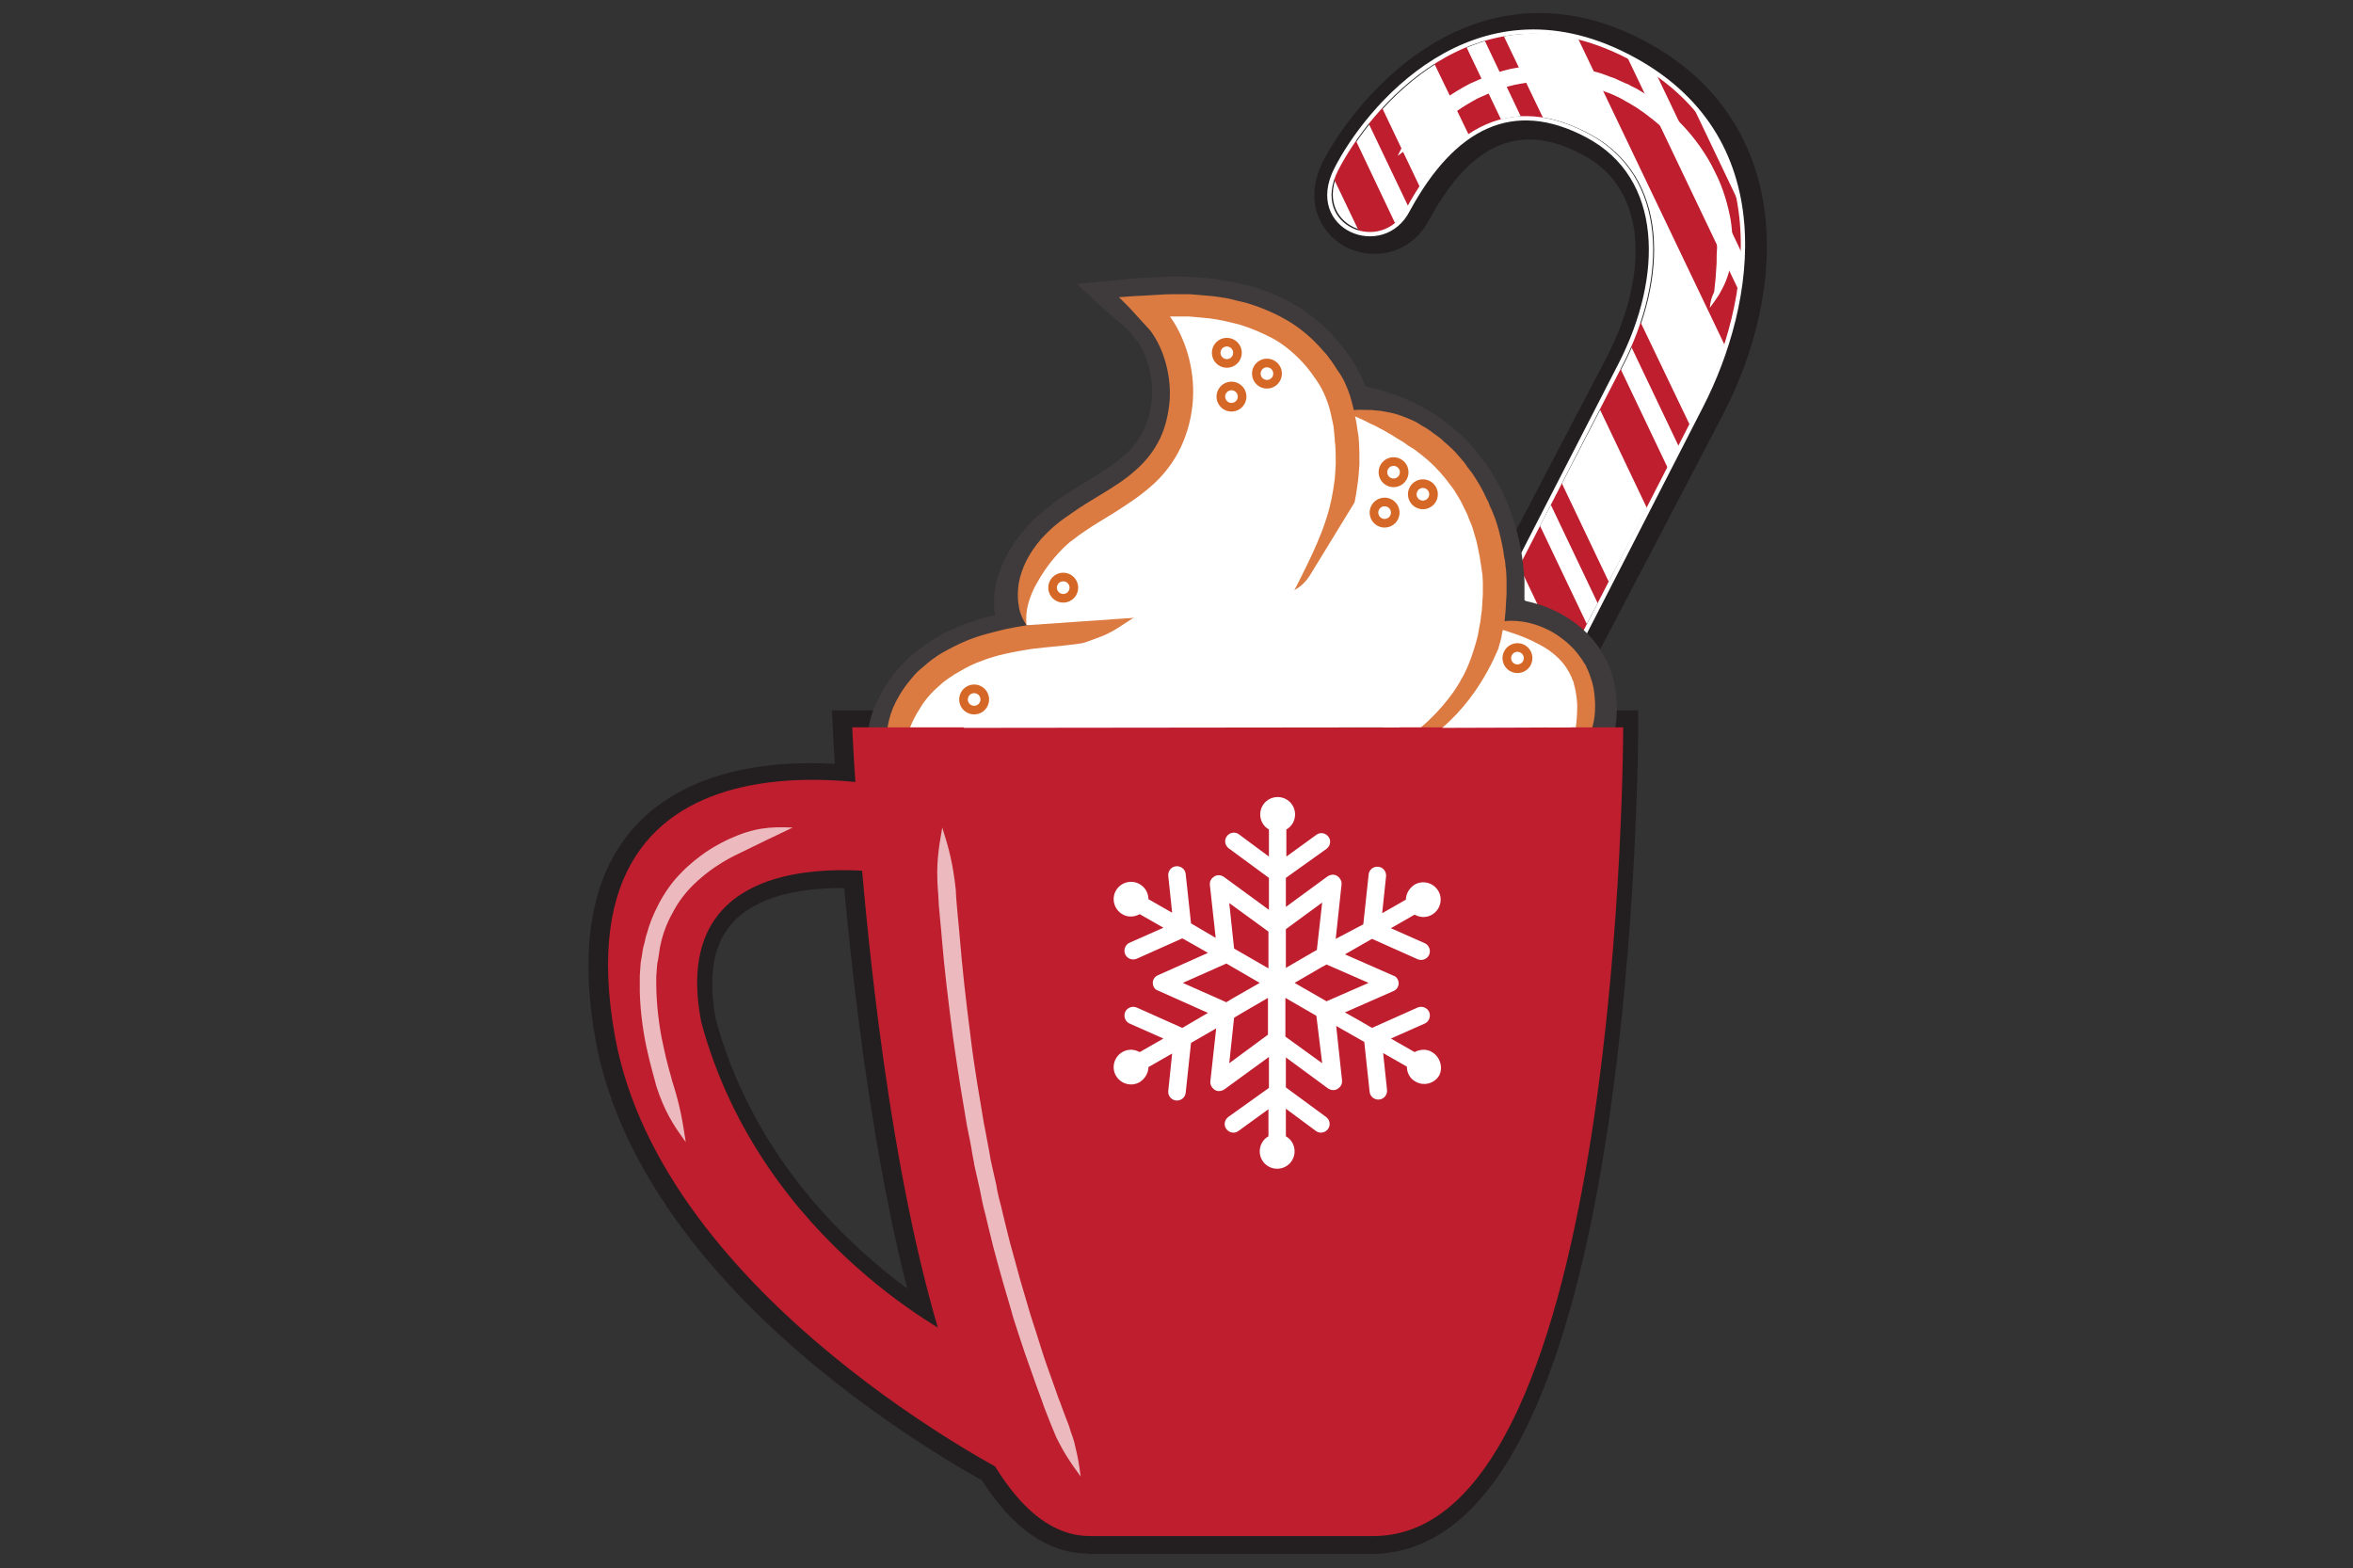 <?xml version="1.0" encoding="utf-8"?>
<!-- Generator: Adobe Illustrator 21.1.0, SVG Export Plug-In . SVG Version: 6.00 Build 0)  -->
<svg version="1.1" id="Layer_1" xmlns="http://www.w3.org/2000/svg" xmlns:xlink="http://www.w3.org/1999/xlink" x="0px" y="0px"
	 viewBox="0 0 486.2 324" style="enable-background:new 0 0 486.2 324;" xml:space="preserve">
<rect x="0" y="0" width="486.2" height="324" fill="#333333" stroke="none"/>
<style type="text/css">
	.st0{display:none;}
	.st1{display:inline;}
	.st2{display:inline;fill:#99999A;}
	.st3{fill:#F15B2D;}
	.st4{fill:#231F20;stroke:#231F20;stroke-width:0.895;stroke-miterlimit:10;}
	.st5{fill:none;stroke:#231F20;stroke-width:0.895;stroke-miterlimit:10;}
	.st6{fill:#FFFFFF;stroke:#231F20;stroke-width:0.895;stroke-miterlimit:10;}
	.st7{fill:none;}
	.st8{fill:#BE1E2D;}
	.st9{fill:none;stroke:#FFFFFF;stroke-width:0.895;stroke-miterlimit:10;}
	.st10{fill:#231F20;}
	.st11{fill:#3F3B3C;}
	.st12{fill:#FFFFFF;}
	.st13{fill:#DB7B42;}
	.st14{opacity:0.69;}
	.st15{fill:#FFFFFF;stroke:#D66827;stroke-width:1.789;stroke-miterlimit:10;}
</style>
<g id="Layer_1_1_" class="st0">
	<path class="st1" d="M440.5,268.9c-0.9,1.5-1.7,2.6-2.5,3.5c-0.8-1.2-1.5-2.3-2.2-3.4c0.3-3.8,0.6-6.9,0.8-9.1
		c1.6,2.4,3.2,4.9,4.5,7.4L440.5,268.9z"/>
	<path class="st2" d="M435.8,269c0.7,1.1,1.5,2.2,2.2,3.4c0.8-0.9,1.6-2,2.5-3.5l0.6-1.6c-1.4-2.5-2.9-4.9-4.5-7.4
		C436.4,262.1,436.1,265.2,435.8,269z"/>
	<path class="st1" d="M425.1,125c-14.4-33.5-48.4-55.9-88.8-68.5c5.9-0.8,10-2.8,10.5-5.8c1.1-5.5-10.1-12.4-24.8-15.2
		c-14.8-2.9-27.7-0.7-28.8,4.9c-0.5,2.3,1.2,4.8,4.3,7.1c-46.7-7.4-96.2-3.8-131.6,9c-62,18.4-103.7,65.5-124,139.9
		c-0.9,3.1-1.6,6.2-2.4,9.4l-0.5,2.1c-0.6,2.6-1.2,5.2-1.5,5.9l-0.2,0.4l-0.2,0.6c-3,15.7,3.5,24.1,6.7,27.2l7.9,1
		c4.1-15.9,9-31.8,13.7-40.5c59.8-46,290-42.5,364.4,48.2c-0.8,6.1-2.3,21.9-2.6,41.1l9.4,1.2c1.4-5.4,3.3-10.2,6-14.1
		c1.5-1.5,3-3.4,4.5-5.9C453.6,262,453.7,187.3,425.1,125z M46.4,232.6c-1.3-2.4-2.3-5.6-2.3-10.3v-1.4l10.5-9.6
		C51.5,217.2,48.8,224.5,46.4,232.6z M441.2,267l-0.8-6.9c0,0,3.4-89.1-39.3-140.9C380.6,89.7,348.2,75,305.5,64s-93.9-11-134.9,9.2
		c-41,20.3-70,77.4-70,77.4l10.2-38.7c0,0,0,0-22.2,25.8c-15.1,17.5-25.8,47.3-31.1,64.7c-1.2,0.5-2.5,1.1-3.6,1.8
		c-2.9,1.7-5.5,3.7-7.5,5.6c18.4-78.3,59.4-127.3,121.9-145.9c76-27.5,217.9-9.5,249.8,64.4C445.9,188.7,444.5,254,441.2,267z"/>
	<path class="st2" d="M40,201.7c-0.3,1.1-0.5,2.5-0.6,4c0.8-3.2,1.5-6.3,2.4-9.4C41,198.7,40.3,200.6,40,201.7z"/>
	<path class="st2" d="M168.3,63.7C105.8,82.3,64.8,131.4,46.4,209.6c2.1-1.9,4.7-3.9,7.5-5.6c1.2-0.7,2.4-1.3,3.6-1.8
		c5.3-17.4,16-47.1,31.1-64.7c22.2-25.8,22.2-25.8,22.2-25.8l-10.2,38.7c0,0,29-57.1,70-77.4c41-20.2,92.2-20.2,134.9-9.2
		c42.7,11.1,75.1,25.8,95.6,55.3c42.7,51.8,39.3,140.9,39.3,140.9l0.8,6.9c3.3-13,4.7-78.3-23.1-138.9
		C386.2,54.2,244.3,36.2,168.3,63.7z"/>
	<path class="st2" d="M44,222.4c0,4.6,1.1,7.9,2.3,10.3c2.4-8.1,5.1-15.4,8.2-21.3L44,221V222.4z"/>
	<path class="st2" d="M433.5,269"/>
	<path class="st2" d="M436.4,259.9c0,0,3.9,5.8,4.6,7.2c0.7,1.4-3.2,5.4-3.2,5.4l-2-3.5L436.4,259.9z"/>
	<g class="st1">
		<path class="st3" d="M234.7,123.8c1-0.5,1.4-0.6,1.6-0.8c0.3-0.2,0.5-0.3,1.6-0.6l2.5-1.1c0.5-0.2,1.6-0.6,1.7-0.6c0,0,0,0,0.2,0
			c0.2,0.2,0.5,0.3,0.8,0.2c0.6-0.3,0.2-1.6,0.2-1.7c-0.2-0.3-0.6-1.4-1.3-1.1c-0.5,0.2-0.5,0.5-0.5,0.6l0,0l0,0
			c-0.2,0.2-1.3,0.6-1.7,0.8l-2.5,1.1c-1,0.5-1.3,0.5-1.6,0.6c-0.3,0.2-0.6,0.2-1.6,0.6c-3.5,1.4-8.4,2.7-9.7,3
			c-5.6,1.4-10.3,3.2-13.2,4.5c-1.6,0.6-2.5,1.1-2.5,1.1c-1,0.5-0.6,2.5-0.3,3.3s1.6,2.5,2.7,2.1l0,0c0,0,1-0.3,2.7-1
			c2.9-1.3,7.5-3.3,12.6-6.2C226.5,128.1,231.1,125.4,234.7,123.8z"/>
		<path class="st3" d="M298,96c0.2-0.6-1.1-2.4-2.1-2.1l0,0c0,0-1,0.3-2.7,1c-2.9,1.3-7.5,3.3-12.6,6.2c-0.8,0.5-5.4,3.2-9.1,4.8
			c-1,0.5-1.3,0.6-1.6,0.8c-0.3,0.2-0.5,0.3-1.6,0.6l-2.5,1.1c-0.5,0.2-1.6,0.6-1.7,0.6c0,0,0,0-0.2,0c-0.2-0.2-0.5-0.3-0.8-0.2
			c-0.6,0.3-0.2,1.6-0.2,1.7c0.2,0.3,0.6,1.4,1.3,1.1c0.5-0.2,0.5-0.5,0.5-0.6c0,0,0-0.2,0,0c0.2-0.2,1.1-0.6,1.7-0.8l2.5-1.1
			c1-0.5,1.3-0.5,1.6-0.6c0.3-0.2,0.6-0.2,1.6-0.6c3.5-1.4,8.4-2.7,9.7-3c5.6-1.4,10.3-3.2,13.2-4.5l0,0c1.6-0.6,2.5-1.1,2.5-1.1"/>
		<path class="st3" d="M234.4,69.6c-0.8,0.3-2.5,1.6-2.1,2.7c0,0,2.5,7,7.3,15.1c0.5,0.8,3.2,5.4,4.8,9.1c0.5,1,0.6,1.3,0.8,1.6
			c0.2,0.3,0.3,0.5,0.6,1.6l0.6,1.6c0.6,1.4,1.1,2.5,1.1,2.7c0,0,0,0,0,0.2c-0.2,0.2-0.3,0.5-0.2,0.8c0.3,0.6,1.6,0.2,1.7,0.2l0,0
			c0.3-0.2,1.4-0.6,1.1-1.3c-0.2-0.5-0.5-0.5-0.6-0.5c0,0-0.2,0,0,0c-0.2-0.2-0.6-1.3-1.3-2.7l-0.6-1.6c-0.5-1-0.5-1.3-0.6-1.6
			c-0.2-0.3-0.2-0.6-0.6-1.6c-1.4-3.7-2.7-8.7-3-9.7c-2.4-9.1-5.6-15.7-5.6-15.9C237.4,69,235.2,69.3,234.4,69.6z"/>
		<path class="st3" d="M262.1,133.5c-0.5-1-0.6-1.3-0.8-1.6s-0.3-0.5-0.6-1.6l-0.6-1.6c-0.6-1.6-1.1-2.5-1.1-2.7c0,0,0,0,0-0.2
			c0.2-0.2,0.3-0.5,0.2-0.8c-0.3-0.6-1.6-0.2-1.7-0.2l0,0c-0.3,0.2-1.4,0.6-1.1,1.3c0.2,0.5,0.5,0.5,0.6,0.5c0,0,0.2,0,0,0
			c0.2,0.2,0.6,1.3,1.3,2.7l0.6,1.6c0.5,1,0.5,1.3,0.6,1.6c0.2,0.3,0.2,0.6,0.6,1.6c1.4,3.5,2.7,8.4,3,9.7
			c2.4,9.1,5.6,15.7,5.6,15.9c0.5,1,2.5,0.6,3.3,0.3l0,0c0.8-0.3,2.5-1.6,2.1-2.7c0,0-2.5-7-7.3-15.1
			C266.4,141.6,263.7,137.2,262.1,133.5z"/>
		<path class="st3" d="M224.1,105.1c1,0.3,6,1.6,9.7,3c1,0.5,1.4,0.5,1.7,0.6c0.3,0.2,0.5,0.2,1.6,0.6l1.6,0.6
			c1.6,0.6,2.5,1.1,2.7,1.3c0,0,0,0,0,0.2s0.2,0.5,0.5,0.6c0.2,0,0.3,0,0.5,0c0.5-0.2,0.8-1,1-1.1l0,0c0.2-0.3,0.3-1,0.2-1.4
			c0-0.2-0.2-0.3-0.3-0.3c-0.2-0.2-0.5-0.2-0.6,0c-0.2,0-0.2,0.2-0.3,0.2l0,0c-0.2,0-1.3-0.5-2.9-1.1l-1.6-0.6
			c-1-0.5-1.3-0.5-1.6-0.6c-0.3-0.2-0.6-0.3-1.6-0.8c-3.5-1.6-7.8-4-9.1-4.8c-8.1-4.8-15.1-7.3-15.1-7.3c-0.2-0.2-0.5-0.2-0.8,0
			c-0.8,0.3-1.6,1.4-1.9,2.1l0,0l0,0l0,0l0,0l0,0c-0.3,0.8-0.6,2.9,0.3,3.3C208.3,99.7,215,102.8,224.1,105.1z"/>
		<path class="st3" d="M298.6,130.2c-0.5,0.2-7.2-3-16.2-5.4c-1-0.3-6-1.6-9.7-3c-1-0.5-1.4-0.5-1.6-0.6c-0.3-0.2-0.5-0.2-1.6-0.6
			l-1.6-0.6c-1.6-0.6-2.5-1.1-2.7-1.3c0,0,0,0,0-0.2s0-0.5-0.5-0.6c-0.2,0-0.3,0-0.5,0c-0.5,0.2-0.8,1-1,1.1
			c-0.2,0.3-0.6,1.4,0.2,1.7c0.2,0.2,0.5,0.2,0.6,0c0.2,0,0.2-0.2,0.3-0.2l0,0c0.2,0,1.3,0.5,2.9,1.1l1.6,0.6c1,0.5,1.3,0.5,1.6,0.6
			c0.3,0.2,0.6,0.3,1.6,0.8c3.5,1.6,7.8,4,9.1,4.8c8.1,4.8,15.1,7.3,15.1,7.3c0.2,0.2,0.5,0.2,0.8,0"/>
		<path class="st3" d="M259.4,97.3c-0.2,0.3-0.2,0.5-0.6,1.6l-0.6,1.6c-0.6,1.4-1.1,2.5-1.1,2.7c0,0,0,0-0.2,0s-0.2,0-0.3,0
			c-0.2,0.2-0.3,0.2-0.5,0.5c-0.3,0.6,0.8,1.1,1.1,1.3l0,0c0.2,0.2,1,0.3,1.4,0.2l0,0c0.2,0,0.3-0.2,0.3-0.3c0.2-0.5,0-0.6-0.2-0.8
			l0,0c0-0.2,0.5-1.3,1.1-2.9l0.6-1.6c0.5-1,0.5-1.3,0.6-1.6c0.2-0.3,0.3-0.6,0.8-1.6c1.6-3.5,4-7.8,4.8-9.1
			c4.8-8.1,7.3-15.1,7.3-15.1c0.5-1-1.3-2.4-2.1-2.7l0,0c-0.6-0.3-2.1-0.5-2.9-0.2c-0.3,0.2-0.5,0.3-0.5,0.5c0,0-3.2,6.8-5.6,15.9
			c-0.3,1-1.6,6-3,9.7C259.7,96.6,259.5,97,259.4,97.3z"/>
		<path class="st3" d="M247,132.7c0.2-0.3,0.2-0.5,0.6-1.6l0.6-1.6c0.6-1.6,1.1-2.7,1.3-2.7c0,0,0,0,0.2,0s0.2,0,0.3,0
			s0.3-0.2,0.5-0.5c0.3-0.6-0.8-1.1-1.1-1.3h-0.2l0,0c-0.3-0.2-1-0.3-1.4-0.2c-0.2,0-0.3,0.2-0.3,0.3c-0.2,0.5,0,0.6,0.2,0.8l0,0
			c0,0.2-0.5,1.3-1.1,2.9l-0.6,1.6c-0.5,1-0.5,1.3-0.6,1.6s-0.3,0.6-0.8,1.6c-1.6,3.7-4.3,8.1-4.8,9.1c-4.8,8.1-7.3,15.1-7.3,15.1
			c-0.5,1,1.3,2.2,2.1,2.7l0,0c0.6,0.2,1.9,0.5,2.9,0.2l0,0c0.3-0.2,0.5-0.3,0.6-0.5c0,0,3.2-6.8,5.6-15.9c0.3-1,1.6-6,3-9.7
			C246.8,133.4,247,133.1,247,132.7z"/>
		<path class="st3" d="M237.8,131.6c0.5-0.5,0.6-0.6,0.8-0.8s0.3-0.3,0.8-0.8l0.8-0.8c0.6-0.6,1.3-1.3,1.4-1.3l0,0
			c0.2,0,0.5,0,0.6-0.2s0.2-0.2,0.2-0.3c0-0.3-0.3-0.8-0.5-1l-0.2-0.2l0,0c-0.2-0.2-0.6-0.5-1-0.3c0,0-0.2,0-0.2,0.2
			c-0.3,0.3-0.2,0.5-0.2,0.6s-0.6,0.6-1.3,1.4l-0.8,0.8c-0.5,0.5-0.6,0.6-0.8,0.8s-0.3,0.3-0.8,0.8c-1.7,1.7-4.3,3.7-5.1,4.1
			c-4.8,3.7-8.1,7.2-8.1,7.2c-0.2,0.2-0.2,0.3-0.2,0.5c0,0.5,0.3,1.1,0.6,1.6l0,0l0.2,0.2c0.3,0.3,1.4,1,2.1,0.8c0,0,0.2,0,0.2-0.2
			c0,0,3.7-3.2,7.2-8.1C234.1,135.9,236,133.4,237.8,131.6z"/>
		<path class="st3" d="M268.8,98.4c-0.5,0.5-0.6,0.6-0.8,0.8c-0.2,0.2-0.3,0.3-0.8,0.8l-0.8,0.8c-0.6,0.6-1.3,1.3-1.4,1.3
			s-0.5,0-0.6,0.2c-0.2,0.2-0.2,0.3,0,0.8c0.2,0.2,0.3,0.5,0.3,0.5c0.2,0.2,0.6,0.6,1.1,0.5l0,0c0,0,0.2,0,0.2-0.2
			c0.3-0.3,0.2-0.5,0.2-0.6s0.6-0.6,1.3-1.4l0.8-0.8c0.5-0.5,0.6-0.6,0.8-0.8s0.3-0.3,0.8-0.8c1.7-1.7,4.3-3.7,5.1-4.1
			c4.8-3.7,8.1-7.2,8.1-7.2c0.5-0.5-0.2-1.9-0.6-2.2l0,0l0,0c-0.3-0.3-1.4-1-1.9-0.6c-0.2,0-0.2,0-0.2,0.2c0,0-3.7,3.2-7.2,8.1
			C272.6,93.8,270.5,96.5,268.8,98.4z"/>
		<path class="st3" d="M253.5,131.3L253.5,131.3h-0.2c-0.2,0-0.5,0-0.8,0.2s-0.3,0.3-0.3,0.5c0,0.3,0.2,0.5,0.3,0.5c0,0.2,0,1,0,1.9
			v1.1c0,0.6,0,0.8,0,1.1c0,0.2,0,0.5,0,1.1c0,2.4-0.5,5.6-0.6,6.5c-0.8,6-0.6,10.8-0.6,10.8c0,0.2,0,0.3,0.2,0.5
			c0.3,0.3,1,0.5,1.4,0.6l0,0h0.3c0.3,0,0.8-0.2,1.1-0.3c0.6-0.3,0.8-0.6,0.8-0.8c0,0,0.3-4.8-0.6-10.8c-0.2-1-0.6-4.1-0.6-6.5
			c0-0.6,0-1,0-1.1c0-0.2,0-0.3,0-1.1v-1.1c0-1,0-1.7,0-1.9c0.2,0,0.3-0.2,0.3-0.5c0-0.2,0-0.2-0.2-0.3
			C254,131.3,253.7,131.3,253.5,131.3z"/>
		<path class="st3" d="M253.2,98.7c0.2,0,0.5,0,0.8-0.2l0,0c0.3-0.2,0.3-0.3,0.3-0.5c0-0.3-0.2-0.5-0.3-0.5c0-0.2,0-1,0-1.9v-1.1
			c0-0.6,0-0.8,0-1.1c0-0.2,0-0.5,0-1.1c0-2.4,0.5-5.6,0.6-6.5c0.8-6,0.6-10.8,0.6-10.8c0-0.3-0.2-0.6-0.8-1
			c-0.3-0.2-0.8-0.3-1.1-0.3h-0.2l0,0c-0.3,0-0.8,0.2-1.1,0.3c-0.6,0.3-0.8,0.6-0.8,0.8c0,0-0.3,4.8,0.6,10.8c0.2,0.6,0.6,4,0.6,6.5
			c0,0.6,0,1,0,1.1c0,0.2,0,0.3,0,1.1v1.1c0,1,0,1.7,0,1.9c-0.2,0-0.3,0.2-0.3,0.5c0,0.2,0,0.2,0.2,0.3
			C252.5,98.6,253,98.7,253.2,98.7z"/>
		<path class="st3" d="M275,134.6c-0.8-0.6-3.3-2.5-5.1-4.1c-0.5-0.5-0.6-0.6-0.8-0.8s-0.3-0.3-0.8-0.8l-0.8-0.8
			c-0.8-0.8-1.3-1.3-1.3-1.4s0.2-0.3-0.2-0.6c-0.2-0.2-0.3-0.2-0.6,0s-0.5,0.3-0.6,0.5l-0.2,0.2l0,0c-0.2,0.2-0.3,0.5-0.3,0.8
			c0,0.2,0,0.2,0.2,0.3c0.3,0.3,0.5,0.2,0.6,0.2s0.6,0.6,1.4,1.3l0.8,0.8c0.5,0.5,0.6,0.6,0.8,0.8s0.3,0.3,0.8,0.8
			c1.7,1.7,3.8,4.6,4.1,5.1c3.7,4.8,7.2,8.1,7.2,8.1c0.2,0.2,0.5,0.3,1.3,0c0.3-0.2,0.6-0.3,0.8-0.5l0,0l0.2-0.2
			c0.3-0.3,1.1-1.7,0.6-2.2C282.9,141.8,279.7,138.3,275,134.6z"/>
		<path class="st3" d="M241.4,102c-0.2,0-0.6-0.6-1.4-1.3l-0.8-0.8c-0.5-0.5-0.6-0.6-0.8-0.8c-0.2-0.2-0.3-0.3-0.8-0.8
			c-1.7-1.7-3.7-4.3-4.1-5.1c-3.7-4.8-7.2-8.1-7.2-8.1c-0.2-0.2-0.5-0.3-1.3,0c-0.3,0.2-0.8,0.5-1,0.6c-0.3,0.3-0.8,1.1-0.8,1.7
			c0,0.2,0,0.3,0.2,0.5c0,0,3.2,3.7,8.1,7.3c0.5,0.3,3.2,2.4,5.1,4.1c0.5,0.5,0.6,0.6,0.8,0.8c0.2,0.2,0.3,0.3,0.8,0.8l0.8,0.8
			c0.6,0.6,1.3,1.3,1.3,1.3c0,0.2-0.2,0.3,0.2,0.6c0.2,0.2,0.3,0.2,0.6,0s0.5-0.3,0.6-0.5l0,0l0,0c0.2-0.2,0.5-0.5,0.5-0.8
			c0-0.2,0-0.3-0.2-0.3C241.9,101.9,241.6,102,241.4,102z"/>
		<path class="st3" d="M293.2,112.9c0,0-4.8-0.3-10.8,0.6c-1,0.2-4.1,0.6-6.5,0.6c-0.6,0-1,0-1.1,0s-0.3,0-1.1,0h-1.1
			c-1,0-1.7,0-1.9,0c0-0.2-0.2-0.3-0.5-0.3H270c-0.3,0.2-0.5,0.6-0.5,1v0.2c0,0,0,0.3,0,0.6c0.2,0.5,0.3,0.5,0.5,0.5
			c0.3,0,0.5-0.2,0.5-0.3c0.2,0,1,0,1.9,0h1.1c0.6,0,0.8,0,1.1,0c0.2,0,0.5,0,1.1,0c2.4,0,5.6,0.5,6.5,0.6c6,0.8,10.8,0.6,10.8,0.6
			c0.2,0,0.2,0,0.3,0c0.5-0.2,0.8-1.1,0.8-1.7l0,0V115c0-0.3-0.2-0.8-0.3-1.1C293.9,113,293.6,112.9,293.2,112.9z"/>
		<path class="st3" d="M212.6,116.7c0.2,0.2,0.3,0.2,0.5,0.2c0,0,4.8,0.3,10.8-0.6c0.6-0.2,4-0.6,6.5-0.6c0.6,0,1,0,1.1,0
			c0.2,0,0.3,0,1.1,0h1.1c1,0,1.7,0,1.9,0c0,0.2,0.2,0.3,0.5,0.3h0.2c0.3-0.2,0.5-1,0.5-1.1c0-0.2,0-0.8-0.3-1
			c-0.2-0.2-0.2-0.2-0.3-0.2c-0.3,0-0.5,0.2-0.5,0.3c-0.2,0-1,0-1.9,0h-1.1c-0.6,0-0.8,0-1.1,0c-0.2,0-0.5,0-1.1,0
			c-2.5,0-5.9-0.5-6.5-0.6c-6-0.8-10.8-0.6-10.8-0.6c-0.2,0-0.2,0-0.3,0c-0.6,0.3-1,1.4-1,1.9v0.3l0,0
			C212.2,115.7,212.3,116.4,212.6,116.7z"/>
	</g>
</g>
<g>
	<g>
		<path class="st4" d="M257.3,245.4c6.7,3.5,13.7,1.9,16.6-3.7l81.5-155.8c14.1-26.9,14.5-61.2-16.1-77.2
			c-14.7-7.7-29.7-7.4-43.3,0.9c-10.5,6.4-18.2,16.4-22.1,23.7c-4.2,8.1-0.7,14.6,4.3,17.3c2.7,1.4,6,1.8,9,1
			c3.3-0.9,6.1-3.2,7.7-6.4c5.6-10.1,15.1-22.7,32-13.8l0.4,0.2c14.7,7.9,13.1,27,5.1,42.4l-81.5,155.8
			C247.9,235.3,250.6,241.9,257.3,245.4z"/>
		<path class="st5" d="M270.7,240c4.6-8.8,70.4-134.7,81.5-155.8c11-21.1,17.1-55.8-14.6-72.4s-54.1,10.9-60.5,23s9.5,18.5,14.7,8.5
			c9.5-17.2,21.8-23.4,37.2-15.1c16.1,8.7,15.9,29.3,6.5,47.2c-9.4,18-76.9,147-81.5,155.8C249.5,240.1,266.1,248.7,270.7,240z"/>
		<path class="st6" d="M270.7,240.1c4.6-8.8,70-134.9,81-156.1s16.9-55.9-14.9-72.4s-54.1,11-60.4,23.2s9.6,18.4,14.7,8.5
			c9.5-17.3,21.8-23.5,37.2-15.2c16.1,8.6,16,29.2,6.7,47.2s-76.4,147.3-81,156.1C249.4,240.3,266.1,248.9,270.7,240.1z"/>
		<g>
			<path class="st7" d="M332.6,120.6l-10.1-21.2c3.1-5.9,5.7-11.1,7.9-15.2l10.1,21.2C338.1,110.1,335.4,115.2,332.6,120.6z"/>
			<path class="st7" d="M277.9,226.2L267.7,205c0.7-1.4,1.5-2.9,2.3-4.4l10.1,21.2C279.3,223.4,278.6,224.8,277.9,226.2z"/>
			<path class="st7" d="M315.9,152.9l-10.1-21.2c2.7-5.2,5.4-10.3,7.9-15.2l10.1,21.2C321.2,142.7,318.5,147.8,315.9,152.9z"/>
			<path class="st7" d="M294.6,193.9l-10.1-21.2c0.8-1.4,1.5-2.9,2.3-4.4l10.1,21.2C296.1,191.1,295.3,192.5,294.6,193.9z"/>
			<path class="st7" d="M344.8,97.1l-10.1-21.2c0.1-0.2,0.2-0.3,0.3-0.5c0.7-1.3,1.3-2.7,1.9-4.1l10.2,21.4
				C346.4,94.1,345.6,95.6,344.8,97.1z"/>
			<path class="st7" d="M299.1,185.2L289,164c2.6-5,5.3-10.1,7.9-15.2L307,170C304.3,175.2,301.7,180.2,299.1,185.2z"/>
			<path class="st7" d="M282.4,217.5l-10.1-21.2c2.5-4.8,5.1-9.9,7.9-15.2l10.1,21.2C287.4,207.8,284.8,212.9,282.4,217.5z"/>
			<path class="st7" d="M351.6,84c-0.6,1.1-1.4,2.6-2.3,4.4l-10.6-22.1c5.1-15.4,2.9-30.9-10.5-38.1c-3.2-1.7-6.3-2.8-9.2-3.3
				l-8.5-17.7c4.7-0.9,9.9-0.9,15.3,0.4L356.7,72C355.2,76.3,353.5,80.4,351.6,84z"/>
			<path class="st7" d="M270.7,240.1c-1.6,3.1-4.7,4-7.9,3.5l-7.2-15.1c1.7-3.2,4.4-8.5,7.9-15.2l10.1,21.2
				C272.1,237.4,271.1,239.3,270.7,240.1z"/>
			<path class="st7" d="M293.7,39.1l-8.1-17c3-3.3,6.7-6.5,10.8-9.1l7.3,15.4C300.1,30.8,296.7,34.4,293.7,39.1z"/>
			<path class="st7" d="M291.1,43.4c-0.7,1.3-1.6,2.3-2.6,3.1l-8.4-17.7c0.8-1.1,1.7-2.3,2.7-3.5l8.5,17.8
				C291.2,43.2,291.1,43.3,291.1,43.4z"/>
			<path class="st7" d="M349.3,21c6.1,6.5,9.3,14.1,10.5,22L349.3,21z"/>
			<path class="st7" d="M275.5,36.7l5.4,11.3C276.7,46.9,273.4,42.6,275.5,36.7z"/>
			<path class="st7" d="M328.1,129.4l-10.1-21.2c0.8-1.5,1.5-2.9,2.3-4.4l10.1,21.2C329.6,126.5,328.8,127.9,328.1,129.4z"/>
			<path class="st7" d="M311.3,161.7l-10.1-21.2c0.8-1.5,1.5-2.9,2.3-4.4l10.1,21.2C312.9,158.8,312.1,160.2,311.3,161.7z"/>
			<path class="st7" d="M359.5,60.5L336,11.3c0.2,0.1,0.5,0.2,0.7,0.4c1.9,1,3.7,2,5.3,3.1l18.3,38.3
				C360.2,55.6,359.9,58.1,359.5,60.5z"/>
			<path class="st7" d="M310.5,25.2L303,9.5c1.2-0.5,2.4-0.9,3.7-1.3l7.8,16.4C313.1,24.6,311.8,24.8,310.5,25.2z"/>
			<path class="st7" d="M253.4,233.1l4,8.3C254.5,239.4,252.6,236.4,253.4,233.1z"/>
			<path class="st8" d="M257.3,241.4l-4-8.3c0.1-0.6,0.3-1.1,0.6-1.7c0.3-0.5,0.8-1.5,1.5-2.9l7.2,15.1
				C260.8,243.4,258.9,242.6,257.3,241.4z"/>
			<path class="st8" d="M273.5,234.6l-10.1-21.2c1.3-2.6,2.8-5.4,4.3-8.3l10.1,21.2C276.2,229.5,274.7,232.3,273.5,234.6z"/>
			<path class="st8" d="M280.1,221.9L270,200.6c0.7-1.4,1.5-2.9,2.3-4.4l10.1,21.2C281.6,219,280.9,220.5,280.1,221.9z"/>
			<path class="st8" d="M290.3,202.3L280.1,181c1.4-2.7,2.9-5.5,4.3-8.3l10.1,21.2C293.1,196.8,291.7,199.6,290.3,202.3z"/>
			<path class="st8" d="M296.9,189.6l-10.1-21.2c0.8-1.5,1.5-2.9,2.3-4.4l10.1,21.2C298.4,186.7,297.6,188.1,296.9,189.6z"/>
			<path class="st8" d="M307,170l-10.1-21.2c1.4-2.8,2.9-5.6,4.3-8.3l10.1,21.2C309.9,164.5,308.5,167.2,307,170z"/>
			<path class="st8" d="M313.6,157.3l-10.1-21.2c0.8-1.5,1.5-2.9,2.3-4.4l10.1,21.2C315.1,154.4,314.4,155.8,313.6,157.3z"/>
			<path class="st8" d="M280.9,48l-5.4-11.3c0.2-0.6,0.4-1.2,0.8-1.9c0.9-1.8,2.2-3.9,3.7-6.1l8.4,17.7
				C286.2,48.3,283.4,48.7,280.9,48z"/>
			<path class="st8" d="M323.8,137.7l-10.1-21.2c1.5-2.9,2.9-5.7,4.3-8.3l10.1,21.2C326.7,132.1,325.2,134.9,323.8,137.7z"/>
			<path class="st8" d="M291.2,43.1l-8.5-17.8c0.9-1.1,1.8-2.2,2.8-3.2l8.1,17C292.8,40.3,292,41.7,291.2,43.1z"/>
			<path class="st8" d="M330.3,125l-10.1-21.2c0.8-1.5,1.5-3,2.3-4.4l10.1,21.2C331.9,122.1,331.1,123.5,330.3,125z"/>
			<path class="st8" d="M303.7,28.3L296.3,13c2.1-1.3,4.3-2.5,6.6-3.5l7.5,15.7C308.1,25.8,305.8,26.8,303.7,28.3z"/>
			<path class="st8" d="M340.5,105.4l-10.1-21.2c1.9-3.6,3.4-6.5,4.3-8.3l10.1,21.2C343.5,99.7,342.1,102.4,340.5,105.4z"/>
			<path class="st8" d="M314.5,24.6l-7.8-16.4c1.3-0.4,2.6-0.7,3.9-1l8.5,17.7C317.5,24.6,316,24.5,314.5,24.6z"/>
			<path class="st8" d="M347.1,92.7l-10.2-21.4c0.7-1.7,1.4-3.4,1.9-5.1l10.6,22.1C348.7,89.7,347.9,91.1,347.1,92.7z"/>
			<path class="st8" d="M356.7,72L325.9,7.6c3.2,0.8,6.6,2,10.1,3.7l23.5,49.2C358.9,64.5,357.9,68.3,356.7,72z"/>
			<path class="st8" d="M360.3,53.1L342,14.8c2.8,1.9,5.2,4,7.3,6.1l10.5,22C360.3,46.3,360.5,49.7,360.3,53.1z"/>
		</g>
		<path class="st9" d="M271.2,240.3c4.5-8.8,69.5-135.2,80.3-156.4c10.9-21.2,16.7-55.9-15.2-72.3S282.3,22.8,276.1,35
			s9.7,18.4,14.8,8.4c9.4-17.3,21.7-23.6,37.1-15.4c16.2,8.6,16.1,29.2,6.9,47.2S259,222.9,254.5,231.7
			C250,240.5,266.7,249.1,271.2,240.3z"/>
	</g>
	<g>
		<path class="st10" d="M207.1,308.2c-0.7-0.4-18.6-9.5-38-25.4c-25.9-21.3-41.8-44.7-46-67.7c-3.4-18.9-1-33.5,7.2-43.3
			c7.7-9.2,20.5-14.1,37.2-14.1c11.7,0,21.1,2.4,21.5,2.5l2.6,0.7l0.9,25l-4.5-1c-0.1,0-6.5-1.4-14.2-1.4c-7.5,0-17.6,1.3-22.9,7.7
			c-3.6,4.4-4.6,10.9-3,19.4c12,44.1,52.1,63.6,52.5,63.8l1.3,0.6l13.3,37.4L207.1,308.2z"/>
		<path class="st10" d="M198.9,277.4c0,0-41.9-19.9-54.4-66.2c-8.1-41.5,44.3-29.9,44.3-29.9l-0.7-17.8c0,0-74.1-19-61.4,50.8
			c9.9,54.2,82,90.6,82,90.6L198.9,277.4z"/>
		<path class="st10" d="M224.8,321c-19.5,0-34.3-29.1-43.9-86.5c-7-41.5-8.8-83.6-8.8-84l-0.2-3.7h166.6v3.6
			c0,0.4-0.1,42.5-6.5,84.1c-8.9,57.5-25.3,86.6-48.7,86.6H224.8z"/>
		<path class="st10" d="M175.6,150.3c0,0,6.9,167.1,49.1,167.1c20.2,0,35.8,0,58.6,0c51.6,0,51.6-167.1,51.6-167.1H175.6z"/>
	</g>
	<g>
		<g>
			<path class="st10" d="M309.2,139.8c-4.3,10.1-12.2,17.2-21.8,19l-1,0.2l-76.9-27.4l-0.6-1.6c-3.4-9.3,3.1-18.4,9.7-23.3
				c2.3-1.7,4.7-3.2,7-4.6c4-2.5,7.8-4.8,10.6-8c6.7-7.7,5.8-21-1.8-27.8l-6.1-5.5l8.2-0.7c2.4-0.2,4.7-0.3,6.9-0.3
				c22.4,0,30.4,11.2,33.4,15.4l0.4,0.5c1.3,1.8,2.3,3.8,3.1,6.4c10,1.8,18.3,6.7,24.1,14.4c6,8,8.9,18.9,8,29.8
				c7.3,1,13.3,4.6,16.6,10c2.8,4.6,4.8,12.5-1.2,24.1l-2.9,5.7L309.2,139.8z"/>
			<g>
				<g>
					<path class="st11" d="M309.2,139.8c-2,2.6-3.8,4.5-5.6,6.4c-1.9,1.9-3.9,3.8-6.6,5.8c-0.9,0.6-2.3,1.6-4.1,2.5
						c-0.5,0.2-0.9,0.5-1.4,0.6l-0.4,0.1l-0.3,0.1c-0.3,0.1-0.6,0.2-0.9,0.3c-0.6,0.2-1.2,0.4-1.8,0.5l-0.9,0.2l-0.5,0.1l0,0
						c-5.1-1.8-10.4-3.7-15.9-5.7c-11.4-4.1-23.2-8.3-34.3-12.2c-5.5-2-10.9-3.9-15.9-5.7c-2.5-0.9-4.9-1.8-7.2-2.6
						c-0.6-0.2-1.1-0.4-1.7-0.6l-0.2-0.1l0,0l0,0l0,0l0,0l0,0l-0.1-0.2c-0.1-0.3-0.2-0.5-0.2-0.7c-0.1-0.5-0.3-0.9-0.4-1.4
						c-0.4-1.5-0.3-3.1-0.1-4.6c0.2-1.5,0.7-3,1.4-4.4c1.3-2.8,3.3-5.4,5.5-7.5c2.2-2.1,4.7-3.8,7.3-5.4c2.6-1.6,5.2-3.1,7.6-4.9
						c2.5-1.7,4.8-3.7,6.6-6.1c1.8-2.4,3-5.1,3.6-7.7c1.2-5.3,0.7-10.3-0.9-14.3c-0.4-1-0.9-2-1.3-2.9c-0.3-0.5-0.5-0.9-0.8-1.3
						c-0.3-0.4-0.5-0.8-0.9-1.2c-0.3-0.4-0.6-0.8-0.9-1.1c-0.3-0.3-0.7-0.7-1-1c-0.7-0.7-1.2-1.1-1.8-1.6c-0.2-0.2-0.5-0.4-0.7-0.7
						l0,0l0,0l0,0l0,0c0.9-0.1,1.3-0.1,1.3-0.1s1-0.1,3.2-0.2c1.1-0.1,2.5-0.1,4.2-0.2c0.9-0.1,1.8,0,2.9,0.1c0.5,0,1.1,0,1.6,0.1
						c0.6,0.1,1.1,0.1,1.7,0.2c0.6,0.1,1.2,0.1,1.9,0.2c0.6,0.1,1.3,0.2,2,0.3c0.3,0.1,0.7,0.1,1,0.2c0.3,0.1,0.7,0.2,1.1,0.3
						c0.7,0.2,1.5,0.3,2.2,0.6c3,0.9,6.3,2.2,9.5,4.4c3.3,2.1,6.2,5.2,8.9,9.3c0.6,0.9,1.1,1.9,1.6,3.1l0.2,0.4l0.2,0.6
						c0.2,0.5,0.4,1.2,0.6,1.9l0.2,0.5c0.1,0.1,0.3,0.1,0.5,0.1l1,0.2c0.5,0.1,1.1,0.2,1.6,0.3c2.6,0.6,5.2,1.4,7.8,2.6
						c3.2,1.5,7.1,3.9,10.7,7.7c3.6,3.8,6.7,9.1,8.4,15.3c0.9,3.1,1.4,6.5,1.6,9.9c0,0.9,0.1,1.7,0,2.6l0,0.7l0,0.3l0,0.3l0,0.3
						c-0.1,0.9-0.1,1.9-0.2,2.8l0,0.7c0,0,0,0.1,0,0.1l0.2,0l0.3,0.1l1.4,0.2l1.4,0.2l1.1,0.2c0.8,0.2,1.7,0.4,2.5,0.7
						c3.3,1.1,6.3,2.9,8.5,5.5c2.2,2.5,3.6,5.8,3.9,9.2c0.3,3.4-0.3,7-1.5,10.3c-0.3,0.8-0.7,1.7-1,2.5c-0.4,0.8-0.8,1.6-1.2,2.4
						l-0.6,1.3l-0.1,0.2c0,0,0,0,0,0l0,0l0,0l0,0c0,0,0,0,0,0l0,0l0,0l-0.1-0.2c-0.2-0.3-0.4-0.6-0.6-1c-1.5-2.5-2.8-4.6-3.5-5.8
						C316.7,147.5,313.7,144.3,309.2,139.8c1.9,6.2,3.4,10.3,7.2,16.7c0.7,1.2,2,3.3,3.5,5.8c0.5,0.9,1.1,1.8,1.7,2.8
						c0.4,0.7,0.8,1.4,1.3,2.1c0.2,0.4,0.4,0.7,0.6,1.1l0.6,1l0.7,1.2l0.2,0.3l0.1,0.1l0,0.1c0,0,0,0,0,0l0.3-0.6
						c1.5-2.8,2.9-5.7,4.4-8.6c0.4-0.8,0.9-1.8,1.3-2.7c0.4-0.9,0.8-1.9,1.1-2.8c1.4-3.8,2.2-8.1,1.8-12.5
						c-0.4-4.3-2.2-8.6-5.1-11.9c-2.9-3.3-6.7-5.6-10.6-6.9c-1-0.3-2-0.6-3-0.8L315,124l0,0l0,0l0,0l0,0l0-1.1c0-1,0-1.9,0-2.9
						c-0.2-3.8-0.8-7.6-1.8-11c-1.9-7-5.5-13-9.6-17.4c-4.1-4.4-8.6-7.1-12.3-8.8c-3-1.3-5.9-2.3-8.8-2.9l-0.4-0.1l0,0
						c0,0,0,0,0-0.1c-0.1-0.3-0.2-0.6-0.4-0.9c-0.6-1.4-1.2-2.7-2-3.9c-0.2-0.3-0.4-0.6-0.6-0.9l-0.5-0.8c-0.4-0.5-0.8-1-1.2-1.5
						c-0.8-1-1.6-2-2.5-2.9c-1.7-1.8-3.6-3.3-5.4-4.6c-3.7-2.5-7.5-4.1-10.9-5c-0.8-0.3-1.7-0.4-2.5-0.6c-0.4-0.1-0.8-0.2-1.2-0.3
						c-0.4-0.1-0.8-0.1-1.2-0.2c-0.8-0.1-1.5-0.2-2.2-0.4c-0.7-0.1-1.4-0.1-2-0.2c-0.7-0.1-1.3-0.1-1.9-0.2c-0.6,0-1.2,0-1.8-0.1
						c-1.1,0-2.2-0.1-3.1-0.1c-1.9,0.1-3.4,0.2-4.5,0.2c-2.4,0.1-3.3,0.2-3.3,0.2s-3.6,0.3-10.7,1c-0.5,0-1,0.1-1.5,0.1l-0.2,0
						l0.1,0.1l0.3,0.3c0.2,0.2,0.4,0.4,0.6,0.6c0.8,0.7,1.7,1.5,2.6,2.4c1.6,1.5,3.4,3.1,5.4,4.8c0.5,0.5,1.2,1,1.6,1.5
						c0.2,0.2,0.5,0.5,0.7,0.7c0.2,0.3,0.4,0.6,0.7,0.9c0.2,0.3,0.5,0.6,0.7,0.9c0.2,0.3,0.4,0.6,0.6,1c0.4,0.7,0.8,1.4,1,2.3
						c1.3,3.2,1.7,7.3,0.7,11.4c-0.5,2.1-1.4,4.1-2.7,5.9c-1.3,1.8-3.3,3.5-5.5,5c-2.2,1.6-4.8,3-7.4,4.7c-1.3,0.8-2.7,1.7-4,2.7
						c-1.4,1-2.7,2.1-4,3.3c-2.6,2.5-4.9,5.4-6.5,8.9c-0.8,1.8-1.5,3.7-1.8,5.8c-0.3,2-0.3,4.2,0.2,6.3c0.1,0.6,0.3,1.2,0.5,1.9
						c0.1,0.3,0.2,0.6,0.3,0.9c0.2,0.5,0.4,1,0.5,1.5l0.3,0.8c0.2,0.1,0.5,0.2,0.8,0.3c0.5,0.2,1,0.4,1.5,0.5
						c0.6,0.2,1.1,0.4,1.7,0.6c2.3,0.8,4.7,1.7,7.2,2.6c5,1.8,10.3,3.7,15.9,5.7c11.1,3.9,22.9,8.2,34.3,12.2c2.9,1,5.7,2,8.5,3
						c1.4,0.5,2.8,1,4.1,1.5c0.7,0.2,1.4,0.5,2,0.7l1,0.4l0.7,0.3l0.5,0.2l0.3,0.1c0.1,0,0.2,0,0.3,0l1-0.2l0.6-0.1l1.1-0.3
						c0.8-0.2,1.5-0.4,2.2-0.6c0.4-0.1,0.7-0.2,1.1-0.4l0.3-0.1l0.5-0.2c0.6-0.2,1.2-0.5,1.7-0.8c2.2-1.1,3.9-2.2,4.9-3
						c3.3-2.4,5.2-5.1,6.6-7.6C307.8,145.6,308.6,142.9,309.2,139.8z"/>
				</g>
			</g>
		</g>
		<g>
			<path class="st10" d="M308.5,129.3c3.1-18.8-6-41.1-30.9-44.2c-0.6-2.6-1.6-5.3-3.2-7.5c-2.8-3.8-10.6-16.6-37.5-14.1
				c9,8.1,10,23.6,2.1,32.8c-4.9,5.7-12.2,8.7-18.2,13.2c-6,4.5-11.1,12.2-8.5,19.2l74.4,26.5c11.5-2.2,18.9-12.3,21.4-24.2
				l16.6,27.5C334.4,139.6,322.1,129.5,308.5,129.3z"/>
			<g>
				<g>
					<path class="st11" d="M308.5,129.3c1.2-3,2-5.7,2.3-8.6c0.1-0.7,0.1-1.5,0.2-2.2c0-0.8,0-1.5-0.1-2.4c0-1.6-0.4-3.4-0.8-5.3
						c-0.4-1.4-1-3.8-2.3-6.6c-0.1-0.2-0.1-0.4-0.2-0.5c0-0.1-0.1-0.2-0.1-0.3l-0.2-0.4c-0.8-1.5-1.5-3-2.5-4.4
						c-1.8-2.9-4.4-5.6-7.2-8c-0.7-0.6-1.5-1.1-2.3-1.7l-0.6-0.4l-0.6-0.4l-1.2-0.7c-1.6-1-3.4-1.7-5.2-2.5l-0.7-0.3l-0.7-0.2
						l-1.4-0.4c-0.9-0.2-1.9-0.6-2.8-0.8c-0.8-0.1-1.7-0.3-2.5-0.4c0,0,0,0,0,0c0,0,0,0.1,0-0.1c-0.5-1.5-1-3.1-1.8-4.6
						c-0.4-0.7-0.9-1.5-1.4-2.2l-1.4-1.8c-1.9-2.5-4.3-4.9-6.8-6.7c-2.6-1.8-5.4-3.2-8.1-4.2c-0.7-0.2-1.4-0.5-2.1-0.7
						c-0.7-0.2-1.4-0.3-2-0.5c-0.7-0.2-1.3-0.3-2-0.5c-0.7-0.1-1.3-0.2-2-0.3c-0.6-0.1-1.3-0.2-1.9-0.3c-0.6-0.1-1.2-0.1-1.8-0.1
						c-0.6,0-1.2-0.1-1.8-0.1c-0.6,0-1.1,0-1.7,0c-1.2,0-2.3,0-3.3,0c-1.9,0.1-3.6,0.2-5.2,0.3c-1.6,0.1-3.1,0.2-4.5,0.3
						c-0.2,0-0.3,0-0.5,0c0.1,0.1,0.2,0.3,0.4,0.4c0.2,0.2,0.5,0.5,0.7,0.7c0.5,0.5,0.9,0.9,1.3,1.3c1.6,1.6,2.7,2.9,3.3,3.6
						l0.5,0.5l0.2,0.3l0.1,0.1l0.1,0.1l0.1,0.1l0.3,0.5l0.6,0.9c0.4,0.6,0.7,1.3,1,1.9c0.3,0.7,0.5,1.3,0.8,2
						c0.2,0.7,0.4,1.4,0.6,2.1c0.6,2.8,0.8,5.5,0.4,8.2c-0.3,2.6-1.1,5.1-2.2,7.2c-1.1,2.1-2.6,3.9-4.3,5.5c-3.4,3.1-7.4,5.3-11,7.5
						c-1.8,1.1-3.5,2.3-5.1,3.5c-1.6,1.2-3,2.6-4.2,3.9c-1.2,1.4-2.2,2.8-3.1,4.1c-0.8,1.4-1.4,2.8-1.9,4.2
						c-0.9,2.8-0.9,5.4-0.6,7.3c0,0.2,0.1,0.5,0.1,0.7c0.1,0.4,0.2,0.7,0.3,1.1s0.2,0.7,0.3,1c0,0.2,0.1,0.3,0.1,0.5
						c0,0.1,0.1,0.1,0.2,0.1l0.2,0.1c1,0.3,1.8,0.6,2.4,0.9c0.8,0.3,1.2,0.4,1.2,0.4s14.6,5.2,36.4,13c5.4,1.9,11.3,4,17.5,6.2
						c3.1,1.1,6.3,2.2,9.5,3.4c1.6,0.6,3.3,1.2,4.9,1.8c0.8,0.3,1.7,0.6,2.5,0.9l1.2,0.4c0.1,0.1,0.2,0,0.3,0l0.3-0.1l0.6-0.1
						l1.5-0.4c3.8-1.1,7.4-3.1,10.4-5.7c3-2.7,5.4-5.9,7.2-9.5l0.7-1.3l0.6-1.4c0.2-0.5,0.4-0.9,0.6-1.4l0.2-0.7l0,0c0,0,0,0,0,0
						l0,0l0,0l0,0l0.1,0.2l0.4,0.6l2.9,4.8c2.1,3.4,4.1,6.9,6.2,10.3l1.5,2.6c0.9,1.5,2,3.5,3,5l1.5,2.3c0.1,0.2,0.3,0.4,0.4,0.6
						l0.3-0.6l0.6-1.3c0.8-1.7,1.6-3.4,2.4-5.1c0.2-0.4,0.4-0.9,0.5-1.4l0.3-0.8l0.5-1.5c0.3-1,0.5-2.1,0.7-3.1
						c0.2-1.1,0.3-2.1,0.3-3.2l0-0.5l0-0.4c0-1-0.1-2-0.3-3c-0.3-1.9-1-3.7-1.7-5c-0.7-1.4-1.5-2.4-2.1-3.1c-1.4-1.6-3-2.8-4.5-3.6
						c-1.5-0.8-3-1.4-4.5-1.7C314.5,128.5,311.6,128.6,308.5,129.3c3.1,0.8,5.5,1.9,7.8,3.2c2.2,1.3,4.5,2.7,6.5,5.1
						c0.8,1,2.2,3,2.7,5.9c0.1,0.7,0.2,1.5,0.2,2.3c0,0.2,0,0.3,0,0.7c0,0.8-0.1,1.7-0.2,2.5c-0.1,0.8-0.3,1.7-0.6,2.6l-0.4,1.3
						l-0.2,0.6l0,0c0,0,0,0,0,0l0,0l0,0l0,0l0,0c0,0,0,0,0,0l0-0.1l-1.5-2.6c-2.1-3.4-4.1-6.9-6.2-10.3c-2.8-4.6-5.5-9.1-8.3-13.7
						l-0.7-1.2l-0.4-0.6c-0.1-0.2-0.1,0-0.1,0.1l-0.1,0.4l-0.7,2.9c-0.5,1.9-1,4-1.5,5.9c-0.1,0.5-0.3,0.9-0.5,1.4l-0.2,0.7
						c-0.1,0.4-0.3,0.8-0.5,1.2l-0.5,1.2l-0.6,1.2c-1.6,3.1-3.7,5.9-6.1,8.1c-2.5,2.2-5.4,3.8-8.5,4.7l-1.1,0.3c0,0,0,0,0,0
						c-0.8-0.3-1.7-0.6-2.5-0.9c-1.7-0.6-3.3-1.2-4.9-1.8c-3.3-1.2-6.4-2.3-9.5-3.4c-6.2-2.2-12.1-4.3-17.5-6.2
						c-21.7-7.7-36.4-13-36.4-13s-0.4-0.1-1.2-0.4c-0.1-0.1-0.3-0.1-0.5-0.2l0,0l0,0l0,0c0-0.2,0-0.3-0.1-0.5c-0.2-1.3-0.2-3,0.4-5
						c0.3-1,0.8-2.1,1.5-3.2c0.7-1.1,1.5-2.2,2.5-3.4c1-1.1,2.2-2.2,3.6-3.3c1.4-1.1,3-2.1,4.7-3.2c3.5-2.2,7.6-4.4,11.7-8.1
						c2-1.8,3.9-4.1,5.3-6.8c1.4-2.7,2.3-5.7,2.7-8.9c0.4-3.2,0.2-6.5-0.5-9.9c-0.2-0.8-0.5-1.7-0.7-2.5c-0.3-0.8-0.6-1.6-1-2.5
						c-0.4-0.8-0.8-1.6-1.3-2.4l-0.7-1.2l-0.4-0.6l0,0.1c0,0,0,0,0,0c0,0,0,0,0,0c0.8,0,1.7,0,2.7,0c0.5,0,1,0,1.5,0
						c0.5,0,1.1,0.1,1.6,0.1c0.5,0,1.1,0.1,1.7,0.1c0.6,0,1.1,0.2,1.7,0.2c4.6,0.7,9.7,2.2,14,5.3c2.2,1.5,4.1,3.5,5.8,5.7l1.3,1.8
						c0.4,0.5,0.7,1,1,1.6c0.6,1.1,1.1,2.4,1.5,3.7c0.2,0.8,0.5,1.8,0.7,2.7c0,0.1,0,0.3,0.1,0.3l0.3,0.1l0.7,0.1l1.4,0.2
						c1,0.2,2,0.3,2.9,0.5c0.9,0.1,1.7,0.5,2.5,0.7l1.2,0.4l0.6,0.2l0.6,0.2c1.5,0.7,3.1,1.2,4.5,2.1l1.1,0.6l0.5,0.3l0.5,0.4
						c0.6,0.5,1.3,1,1.9,1.4c2.4,2.1,4.6,4.3,6.2,6.9c0.9,1.2,1.5,2.6,2.2,3.8l0.2,0.3c0,0.1,0.1,0.2,0.1,0.2
						c0.1,0.2,0.1,0.3,0.2,0.5c1.1,2.5,1.7,4.6,2.1,5.8c0.4,1.7,0.8,3.2,1.1,4.7c0.2,0.7,0.3,1.4,0.5,2.1c0.1,0.7,0.2,1.4,0.4,2
						C307.7,123.5,308.1,126.1,308.5,129.3z"/>
				</g>
			</g>
		</g>
		<g>
			<path class="st10" d="M183.3,163.9c-4.7-9.7,0-20.9,7.2-26.9c6-5.1,14.3-8.1,25.5-9.1l0.2,0l0.3,0c1.8,0,3.3,1,3.9,2.6
				c0.9,2.5,2,5.3-31.4,34.6l-3.5,3.1L183.3,163.9z"/>
			<g>
				<g>
					<path class="st11" d="M183.3,163.9c-0.6-3.2-0.5-5.7-0.1-8.3c0.4-2.5,1.1-5.1,2.5-8.2c0.2-0.5,0.6-1.2,1.1-2.2
						c0.6-0.9,1.3-2.2,2.6-3.7c0.7-0.9,1.6-1.8,2.7-2.7c1.1-0.9,2.4-1.9,3.8-2.7c2.8-1.7,6.2-3,9.4-3.9c3.2-0.9,6.3-1.4,8.6-1.7
						c0.6-0.1,1.1-0.1,1.5-0.2c0.2,0,0.4,0,0.6-0.1l0.1,0c0,0,0,0,0,0c0.1,0,0.1,0,0.2,0c0.3,0,0.5,0.1,0.5,0.1
						c0.3,0.1,0.3,0.1,0.3,0.1c0,0,0.1,0,0.3,0.2c0.2,0.1,0.4,0.3,0.5,0.8c0.2,0.4,0.1,0.3,0.1,0.5c0,0,0,0.1,0,0.2
						c0,0.1-0.1,0.2-0.1,0.2l-0.1,0.3c0,0.1-0.1,0.2-0.2,0.3c-0.4,0.9-1.3,2.1-2.2,3.2c-3.9,4.7-9.6,10-13.6,13.8
						c-4.2,3.9-6.8,6.2-8.2,7.5c-2,1.8-3.7,3.5-5.1,5c-0.4,0.4-0.7,0.8-1,1.2l-0.5,0.6l-0.2,0.3l-0.1,0.1c0,0,0,0,0,0.1
						c-0.1,0.3-0.4,0.8-0.9,1.6c-0.2-0.1-0.5-0.3-0.9-0.7C184.5,165.3,183.9,164.6,183.3,163.9c0.2,0.9,0.3,1.6,0.6,2.6
						c0.3,1,0.6,2.1,1.1,3.4c1-0.6,2.3-1.5,3.6-2.4l0.3-0.2l0.2-0.1l0.3-0.2l0.6-0.4c0.4-0.3,0.9-0.6,1.3-0.9
						c1.7-1.3,3.6-2.7,5.6-4.5c1.4-1.2,4.1-3.6,8.3-7.5c4.1-3.8,9.8-9.2,14-14.3c1-1.3,2-2.6,2.8-4.1c0.1-0.2,0.2-0.4,0.3-0.6
						c0.1-0.2,0.2-0.4,0.2-0.6c0.1-0.2,0.2-0.4,0.2-0.7c0.1-0.3,0.1-0.5,0.1-0.8c0.1-0.5,0-1.1,0-1.6c0-0.2-0.1-0.5-0.2-0.7
						c-0.1-0.2-0.1-0.3-0.2-0.5c-0.2-0.7-0.6-1.4-1-1.9c-0.4-0.5-0.8-0.9-1.2-1.2c-0.8-0.5-1.2-0.7-1.2-0.7s0,0-0.1-0.1
						c-0.1-0.1-0.4-0.2-0.9-0.3c-0.1,0-0.6-0.2-1.7-0.2c-0.1,0-0.2,0-0.3,0c-0.1,0-0.2,0-0.3,0l-0.2,0c-0.2,0-0.4,0-0.7,0.1
						c-0.5,0.1-1,0.1-1.6,0.2c-2.4,0.3-5.7,0.8-9.3,1.8c-3.6,1-7.4,2.4-10.7,4.4c-1.6,1-3.1,2.1-4.5,3.2c-1.3,1.1-2.4,2.3-3.3,3.3
						c-1.5,1.8-2.4,3.3-3.1,4.4c-0.6,1.2-1,2-1.3,2.6c-1.7,3.8-2,7.2-1.6,10.2C180.1,158.7,181.3,161.4,183.3,163.9z"/>
				</g>
			</g>
		</g>
		<g>
			<path class="st10" d="M216.3,131.5c-8.4,0.8-17,2.8-23.5,8.3c-6.4,5.4-9.9,15-6.3,22.6C186.6,162.4,222.3,130.9,216.3,131.5z"/>
			<g>
				<g>
					<path class="st11" d="M216.3,131.5c-3.2-0.5-5.9-0.7-8.8-0.5c-2.9,0.2-6,0.9-9.6,2.6c-0.6,0.3-1.4,0.7-2.6,1.4
						c-1.1,0.7-2.6,1.6-4.4,3.2c-1.3,1.1-2.9,2.8-4.3,4.9c-1.4,2.1-2.5,4.5-3.2,6.9c-0.7,2.4-0.9,4.7-0.8,6.4c0,0.8,0.1,1.5,0.2,2
						c0.1,0.5,0.1,0.8,0.1,0.8s0,0.1,0.1,0.4c0.1,0.3,0.2,0.8,0.4,1.5c0.3,0.7,0.6,1.6,1.1,2.8c0.3,0.6,0.5,1.3,0.9,2.1
						c0.1,0.2,0.2,0.4,0.2,0.6c0,0.1,0.1,0,0.1,0l0.1-0.1l0.3-0.2c0.4-0.3,0.8-0.7,1.2-1c1-0.9,3.5-3.1,6.3-5.6
						c1.9-1.8,4.1-3.8,5.8-5.3c4.2-3.9,6.8-6.4,8.1-7.7c2.7-2.6,4.7-4.9,6.3-7.3c0.8-1.2,1.6-2.4,2.2-3.7c0.3-0.7,0.7-1.3,0.9-2.1
						c0.1-0.4,0.3-0.8,0.3-1.2c0-0.2,0-0.5-0.3-0.7C216.7,131.3,216.5,131.4,216.3,131.5c0.2,0,0.4,0.1,0.5,0.2c0,0.1,0,0.2-0.1,0.4
						c-0.2,0.3-0.4,0.5-0.7,0.8c-0.5,0.5-1.1,0.9-1.6,1.4c-1.1,0.9-2.2,1.7-3.2,2.5c-2.2,1.7-4.4,3.6-7.1,6.2
						c-1.3,1.3-3.9,3.7-8.1,7.6c-1.6,1.5-3.8,3.5-5.7,5.2c-0.9,0.8-1.8,1.6-2.5,2.3l0,0c0,0,0,0,0,0c0,0,0-0.2-0.1-0.5
						c0-0.3-0.1-0.8-0.1-1.5c0-1.2,0.1-3,0.6-4.9c0.5-1.9,1.4-3.8,2.6-5.5c1.1-1.7,2.4-3,3.4-3.9c3-2.5,4.8-3.3,5.8-3.8
						c3.1-1.5,5.7-2.5,8.3-3.5C210.8,133.5,213.2,132.6,216.3,131.5z"/>
				</g>
			</g>
		</g>
	</g>
	<g>
		<g>
			<g>
				<path class="st12" d="M324.5,158.3c10-19.7-3.5-29.8-17.7-29.3"/>
				<g>
					<g>
						<path class="st13" d="M324.5,158.3c1.5-1.8,2.6-3.4,3.5-5.3c0.9-1.9,1.6-4.1,1.6-7c0-0.5,0-1.1-0.1-2.1
							c-0.1-0.9-0.2-2.2-0.8-3.8c-0.1-0.4-0.3-0.9-0.5-1.4c-0.1-0.2-0.2-0.5-0.3-0.6c-0.1-0.2-0.1-0.3-0.1-0.3s-0.1-0.3-0.4-0.7
							c-0.3-0.4-0.5-0.9-0.8-1.2c-1.3-1.9-2.7-3.1-3.9-4c-1.2-0.9-2.1-1.4-2.7-1.7c-2.6-1.3-4.9-1.8-7-1.9c-2.1-0.1-4.1,0.2-6.3,0.8
							c2.3,0.5,4,1.1,5.8,1.7c1.8,0.6,3.6,1.3,5.8,2.5c0.5,0.3,1.3,0.7,2.2,1.4c0.9,0.7,2.1,1.7,3.1,3.2c0.2,0.3,0.4,0.7,0.6,1
							c0.2,0.3,0.3,0.6,0.3,0.6s0,0.1,0.1,0.2c0.1,0.1,0.2,0.3,0.2,0.5c0.2,0.4,0.4,0.8,0.4,1.1c0.4,1.3,0.5,2.3,0.6,3.1
							c0.1,0.8,0.1,1.3,0.1,1.7c0,2.4-0.3,4.4-0.6,6.3C325.3,154.2,325,156.1,324.5,158.3z"/>
					</g>
				</g>
			</g>
			<g>
				<path class="st12" d="M237,125.3c-5.4,5.1-13.6,5.3-21,6c-8.4,0.8-17,2.8-23.5,8.3c-6.4,5.4-9.9,15-6.3,22.6"/>
				<g>
					<g>
						<path class="st13" d="M237,125.3c-2.9,1.6-5.3,2-7.9,2.3c-2.6,0.3-5.4,0.5-9.1,0.8c-1.3,0.1-3.3,0.2-7.7,0.8
							c-1.4,0.2-3.8,0.6-5.8,1.1c-2,0.5-3.7,1-3.7,1s-1.4,0.4-3.1,1.1c-1.7,0.7-3.8,1.8-5.2,2.6c-1.3,0.8-2.5,1.7-3.4,2.5
							c-0.5,0.4-0.9,0.8-1.4,1.2c-0.4,0.4-0.8,0.8-1.1,1.2c-1.3,1.5-2.2,2.8-2.7,3.7c-1.1,1.8-1.8,3.5-2.2,5.2
							c-0.4,1.7-0.6,3.3-0.5,4.8c0.1,3.1,1.2,6,3.2,8.5c-0.6-3.2-0.3-5.7,0.4-8.2c0.3-1.2,0.7-2.5,1.3-3.7c0.5-1.3,1.2-2.6,2.1-4
							c0.4-0.7,1.1-1.7,2.2-2.9c0.3-0.3,0.6-0.6,0.9-0.9c0.3-0.3,0.7-0.6,1.1-1c0.8-0.7,1.8-1.4,2.9-2.1c1.2-0.7,2.9-1.7,4.4-2.3
							c1.5-0.6,2.7-1,2.7-1s1.5-0.5,3.3-0.9c1.8-0.4,4.1-0.8,5.4-1c4.1-0.5,6.2-0.6,7.5-0.8c3.8-0.4,6.9-1,9.6-2.2
							C232.8,129.8,235.3,128,237,125.3z"/>
					</g>
				</g>
			</g>
			<g>
				<path class="st12" d="M286.4,155c30-5.8,32.6-65.1-9.1-70.2"/>
				<g>
					<g>
						<path class="st13" d="M286.4,155c3.2,0.1,6.1-0.4,8.9-1.6c2.8-1.2,5.4-3.2,7.9-6.4c0.2-0.3,0.5-0.6,0.8-1
							c0.3-0.4,0.6-0.9,0.9-1.4c0.4-0.5,0.8-1.2,1.2-2c0.4-0.8,0.9-1.6,1.4-2.7c0.7-1.6,1.6-3.7,2.2-6.2c0.2-0.6,0.3-1.2,0.5-1.8
							c0.1-0.6,0.2-1.3,0.4-1.9c0.3-1.3,0.4-2.6,0.5-3.8c0.1-1.2,0.1-2.4,0.2-3.5c0-1.1,0-2,0-2.9c0-0.8-0.1-1.5-0.1-1.9
							c0-0.5-0.1-0.7-0.1-0.7s0-0.9-0.3-2.2c-0.1-0.7-0.2-1.5-0.4-2.4c-0.2-0.9-0.4-1.9-0.7-3c-0.3-1-0.6-2.2-1.1-3.3
							c-0.2-0.5-0.4-1.1-0.7-1.6c-0.2-0.6-0.4-1.1-0.7-1.6c-0.5-1.1-1-2.1-1.6-3.1c-0.6-0.9-1.1-1.9-1.7-2.6
							c-0.5-0.6-0.9-1.2-1.3-1.8c-0.4-0.5-0.9-1-1.3-1.5c-0.4-0.5-0.8-0.9-1.2-1.3c-0.4-0.4-0.8-0.7-1.2-1.1c-0.4-0.3-0.7-0.6-1-0.9
							c-0.3-0.3-0.7-0.5-0.9-0.7c-0.6-0.4-1.1-0.8-1.5-1.1c-0.8-0.6-1.7-1-2.4-1.5c-0.8-0.5-1.6-0.8-2.3-1.1
							c-0.8-0.3-1.5-0.6-2.2-0.8c-0.7-0.2-1.5-0.4-2.2-0.5l-1.1-0.2c-0.4,0-0.7-0.1-1.1-0.1c-0.7-0.1-1.4-0.1-2.2-0.1
							c-1.5-0.1-3,0.1-4.6,0.2c1.5,0.7,2.8,1.2,4.1,1.8c0.6,0.3,1.2,0.6,1.8,0.9c0.3,0.1,0.6,0.3,0.9,0.4l0.9,0.5
							c0.6,0.3,1.2,0.6,1.8,1c0.6,0.3,1.2,0.7,1.8,1.1c0.6,0.4,1.3,0.7,1.9,1.2c0.6,0.5,1.4,0.8,2.1,1.4c1.3,1,4.1,3,7.2,7.3
							c0.5,0.6,1,1.5,1.5,2.3c0.5,0.8,0.9,1.7,1.4,2.7c0.2,0.5,0.5,0.9,0.6,1.4c0.2,0.5,0.4,1,0.6,1.4c0.4,1,0.6,2,0.9,2.9
							c0.3,0.9,0.4,1.8,0.6,2.6c0.2,0.8,0.3,1.6,0.4,2.2c0.2,1.2,0.3,2,0.3,2s0,0.2,0.1,0.6c0,0.4,0.1,1,0.1,1.7c0,0.7,0,1.6,0,2.6
							c-0.1,1-0.1,2-0.2,3.1c-0.2,1.1-0.2,2.2-0.5,3.4c-0.1,0.6-0.2,1.1-0.3,1.7c-0.1,0.6-0.3,1.1-0.4,1.6c-0.6,2.1-1.3,4.1-1.9,5.4
							c-0.4,0.9-0.8,1.7-1.2,2.3c-0.3,0.7-0.7,1.2-1,1.7c-0.3,0.5-0.6,0.9-0.8,1.2c-0.2,0.3-0.5,0.6-0.6,0.8c-2.1,2.7-4,4.6-6,6.3
							C291.4,152.1,289.4,153.6,286.4,155z"/>
					</g>
				</g>
			</g>
		</g>
		<g>
			<path class="st12" d="M212.1,129.2c-2.6-7.1,2.5-15.4,8.5-19.9c6-4.5,13.3-7.5,18.2-13.2c7.9-9.2,6.9-24.7-2.1-32.8
				c26.9-2.5,34.7,10.3,37.5,14.1c1.6,2.2,2.5,4.8,3.2,7.5c3.5,14.4-1.3,30.5-12,40.6"/>
			<g>
				<g>
					<path class="st13" d="M212.1,129.2c-0.3-3.2,0.6-5.6,1.7-7.9c1.2-2.2,2.6-4.5,4.9-7c0.4-0.4,0.9-1,1.7-1.7
						c0.4-0.4,0.9-0.8,1.5-1.2c0.6-0.5,1.3-1,2.2-1.6c1.7-1.2,3.8-2.4,6.2-3.9c2.3-1.5,4.9-3.1,7.4-5.3c2.5-2.1,4.8-5,6.3-8.2
						c1.5-3.2,2.3-6.6,2.5-9.9c0.4-6.7-1.8-12.8-4.4-16.6c-0.5-0.7-0.3-0.4-0.3-0.5l0,0l0,0l0,0c2.1,0,2.3,0,2.3,0s0.6,0,1.6,0
						c1,0.1,2.5,0.2,4.3,0.4c0.9,0.1,1.9,0.3,2.9,0.5c1,0.2,2.1,0.5,3.3,0.8c2.3,0.7,4.7,1.7,7.1,3c2.4,1.4,4.6,3.3,6.5,5.5
						c0.5,0.6,0.9,1.1,1.4,1.8l0.7,1l0.6,0.9c0.7,1.1,1.3,2.4,1.8,3.8c0.5,1.4,0.8,2.8,1.1,4.3c0.2,0.7,0.2,1.4,0.3,2.2
						c0,0.4,0.1,0.7,0.1,1.1c0,0.4,0,0.7,0.1,1.1c0.1,1.4,0.1,2.8,0.1,4.1c-0.1,1.3-0.1,2.6-0.3,3.8c-0.7,5.4-2,8.5-2.6,10.2
						c-1.3,3.3-2.5,5.8-3.7,8.2c-1.2,2.4-2.3,4.8-4.1,7.5c2.8-1.6,5-3.3,7-5.5c2-2.2,3.7-4.8,5.2-8.5c0.7-1.8,2.2-5.3,3-11.4
						c0.2-1.4,0.3-2.8,0.4-4.3c0-1.5,0-3-0.1-4.6c0-0.4-0.1-0.8-0.1-1.2c-0.1-0.4-0.1-0.8-0.2-1.2c-0.1-0.8-0.2-1.6-0.4-2.4
						c-0.3-1.6-0.7-3.3-1.2-4.9c-0.6-1.7-1.3-3.4-2.4-4.9c-0.1-0.2-0.3-0.4-0.4-0.6l-0.3-0.5l-0.7-1c-0.5-0.7-1-1.4-1.6-2
						c-2.2-2.6-4.9-4.9-7.7-6.5c-2.8-1.6-5.6-2.7-8.2-3.5c-1.3-0.3-2.6-0.6-3.7-0.9c-1.2-0.2-2.3-0.4-3.3-0.5
						c-2-0.2-3.6-0.3-4.7-0.4c-1.1,0-1.7,0-1.7,0s-0.1,0-0.8,0c-0.4,0-0.9,0-1.6,0c-1.3,0-3.3,0.2-5.7,0.3c-0.5,0-2.1,0.1-4.7,0.3
						l-0.2,0c0,0,0.1,0.1,0.2,0.2c0.1,0.1,0.3,0.3,0.4,0.4c0.3,0.3,0.5,0.5,0.8,0.8c0.6,0.6,1.2,1.2,1.8,1.9c0.6,0.7,1.3,1.4,2,2.2
						c0.4,0.4,0.7,0.8,1.1,1.2c0,0.1,0.1,0.1,0.1,0.1l0.1,0.1c0,0,0.1,0.2,0.1,0.2l0.1,0.1l0.2,0.3c2.1,3,3.9,8.1,3.6,13.6
						c-0.2,2.7-0.8,5.6-2,8.1c-1.2,2.5-2.9,4.7-5.1,6.6c-2.1,1.9-4.5,3.4-6.8,4.8c-2.3,1.4-4.5,2.7-6.3,4c-0.9,0.6-1.7,1.2-2.4,1.7
						c-0.7,0.6-1.3,1-1.8,1.5c-1,0.9-1.6,1.6-2.1,2.1c-2.7,3.1-4.1,6.1-4.7,9.2c-0.2,1.5-0.3,3.1,0,4.6
						C210.6,126.3,211.2,127.8,212.1,129.2z"/>
				</g>
			</g>
		</g>
	</g>
	<g>
		<path class="st8" d="M199.3,277.4c0,0-41.9-19.9-54.4-66.2c-8.1-41.5,44.3-29.9,44.3-29.9l-0.7-17.8c0,0-74.1-19-61.4,50.8
			c9.9,54.2,82,90.6,82,90.6L199.3,277.4z"/>
		<path class="st8" d="M176.1,150.3c0,0,6.9,167.1,49.1,167.1c20.2,0,35.8,0,58.6,0c51.6,0,51.6-167.1,51.6-167.1H176.1z"/>
	</g>
	<g class="st14">
		<g>
			<g>
				<path class="st12" d="M194.7,171c-0.8,4.5-1.3,7.6-0.9,13c0.1,0.7,0.1,1.8,0.2,3.2c0.1,0.7,0.1,1.4,0.2,2.2
					c0.1,1.4,0.3,2.8,0.4,4.4c0.5,6.2,1.4,13.5,2.3,20.4c0.5,3.5,1,6.9,1.5,10c0.5,3.1,1,6,1.4,8.4c0.5,2.4,0.9,4.4,1.1,5.8
					c0.3,1.4,0.4,2.2,0.4,2.2s0.4,1.9,1.1,4.9c0.2,0.8,0.3,1.6,0.5,2.5c0.2,0.9,0.4,1.9,0.7,2.9c0.5,2,1,4.3,1.6,6.6
					c0.6,2.3,1.3,4.8,2,7.3c0.7,2.5,1.5,5,2.2,7.6c0.8,2.5,1.6,4.9,2.4,7.3c0.8,2.3,1.6,4.5,2.3,6.5c0.7,1.9,1.3,3.5,1.7,4.7
					c0.5,1.2,0.8,2.1,1.1,2.8c0.5,1.3,1,2.4,1.4,3.4c0.5,1,1,1.9,1.5,2.8c1,1.7,2.1,3.3,3.5,5.2c-0.3-2.3-0.6-4.2-1.1-6.1
					c-0.2-1-0.5-2-0.9-3c-0.3-1.1-0.7-2.2-1.2-3.4c-0.2-0.6-0.6-1.5-1-2.7c-0.5-1.2-1-2.8-1.7-4.7c-0.7-2-1.5-4.1-2.2-6.4
					c-0.7-2.3-1.5-4.7-2.3-7.2c-0.7-2.5-1.5-5-2.2-7.5c-0.7-2.5-1.3-4.9-2-7.3c-0.6-2.3-1.1-4.5-1.6-6.5c-0.2-1-0.5-1.9-0.7-2.8
					c-0.2-0.9-0.4-1.7-0.5-2.5c-0.7-3-1.1-4.9-1.1-4.9s-0.2-0.8-0.4-2.2c-0.3-1.4-0.6-3.4-1.1-5.8c-0.4-2.4-0.9-5.3-1.4-8.4
					c-0.5-3.1-1-6.5-1.4-9.9c-0.9-6.9-1.7-14.1-2.2-20.3c-0.1-1.5-0.3-3-0.4-4.3c-0.1-0.8-0.1-1.5-0.2-2.2c-0.1-1.3-0.2-2.4-0.2-3.1
					C196.9,178.4,196.1,175.4,194.7,171z"/>
			</g>
		</g>
	</g>
	<g>
		<path class="st12" d="M295.9,217.4c-1.1-0.7-2.5-0.6-3.6,0l-4.9-2.8l7-3.1c0.9-0.4,1.3-1.5,0.9-2.4c-0.4-0.9-1.5-1.3-2.4-0.9
			l-9.4,4.2l-2.4-1.4l-3.2-1.8l10-4.4c0.7-0.3,1.1-0.9,1.1-1.6c0-0.7-0.4-1.4-1.1-1.6l-10-4.4l5.6-3.2l9.4,4.2c0.9,0.4,2,0,2.4-0.9
			c0.4-0.9,0-2-0.9-2.4l-7-3.1l4.9-2.8c1.1,0.6,2.4,0.7,3.6,0c1.7-1,2.3-3.2,1.3-4.9c-1-1.7-3.2-2.3-4.9-1.3
			c-1.1,0.7-1.8,1.9-1.8,3.1l-4.9,2.8l0.8-7.6c0.1-1-0.6-1.9-1.6-2s-1.9,0.6-2,1.6l-1.1,10.3L276,194l1.2-11.2
			c0.1-0.7-0.3-1.4-0.9-1.8c-0.6-0.4-1.4-0.3-2,0.1l-8.6,6.3l0-3.1l0-2.9l8.4-6c0.8-0.6,1-1.7,0.4-2.5c-0.6-0.8-1.7-1-2.5-0.4
			l-6.2,4.5l0-5.6c1.1-0.6,1.8-1.8,1.8-3.1c0-2-1.6-3.6-3.6-3.6c-2,0-3.6,1.6-3.6,3.6c0,1.3,0.7,2.5,1.8,3.1l0,5.6l-6.2-4.6
			c-0.8-0.6-1.9-0.4-2.5,0.4c-0.6,0.8-0.4,1.9,0.4,2.5l8.3,6.1l0,6.6l-9.3-6.8c-0.6-0.4-1.3-0.5-2-0.1c-0.6,0.4-1,1-0.9,1.8
			l1.2,10.9l-5.1-3l-1.1-10.2c-0.1-1-1-1.7-2-1.6c-1,0.1-1.7,1-1.6,2l0.8,7.6l-4.9-2.8c0-1.2-0.6-2.4-1.8-3.1
			c-1.7-1-3.9-0.4-4.9,1.3c-1,1.7-0.4,3.9,1.3,4.9c1.1,0.7,2.5,0.6,3.6,0l4.9,2.8l-7,3.1c-0.9,0.4-1.3,1.5-0.9,2.4
			c0.4,0.9,1.5,1.3,2.4,0.9l9.4-4.2l2.5,1.4l2.8,1.6l-10.3,4.6c-0.7,0.3-1.1,0.9-1.1,1.6c0,0.7,0.4,1.4,1.1,1.6l10.3,4.6l-5.3,3.1
			l-9.4-4.2c-0.9-0.4-2,0-2.4,0.9c-0.4,0.9,0,2,0.9,2.4l7,3.1l-4.9,2.8c-1.1-0.6-2.4-0.7-3.6,0c-1.7,1-2.3,3.2-1.3,4.9
			c1,1.7,3.2,2.3,4.9,1.3c1.1-0.7,1.8-1.9,1.8-3.1l4.9-2.8l-0.8,7.7c-0.1,1,0.6,1.9,1.6,2c1,0.1,1.9-0.6,2-1.6l1.1-10.3l5.2-3
			l-1.2,10.9c-0.1,0.7,0.3,1.4,0.9,1.8c0.6,0.4,1.4,0.3,2-0.1l9.2-6.7l0,3.5l0,2.9l-8.4,6c-0.8,0.6-1,1.7-0.4,2.5
			c0.6,0.8,1.7,1,2.5,0.4l6.2-4.5l0,5.6c-1.1,0.6-1.8,1.8-1.8,3.1c0,2,1.6,3.6,3.6,3.6c2,0,3.6-1.6,3.6-3.6c0-1.3-0.7-2.5-1.8-3.1
			l0-5.7l6.2,4.6c0.8,0.6,1.9,0.4,2.5-0.4c0.6-0.8,0.4-1.9-0.4-2.5l-8.3-6.1l0-4l0-2.2l8.7,6.4c0.6,0.4,1.3,0.5,2,0.1
			c0.6-0.4,1-1,0.9-1.8l-1.2-11.2l5.8,3.3l1.1,10.3c0.1,1,1,1.7,2,1.6c1-0.1,1.7-1,1.6-2l-0.8-7.6l4.9,2.8c0,1.2,0.6,2.5,1.8,3.1
			c1.7,1,3.9,0.4,4.9-1.3C298.2,220.6,297.6,218.4,295.9,217.4z M274.1,206.9l-6.6-3.8l5.5-3.2l1.1-0.6l8.7,3.8L274.1,206.9z
			 M273.2,186.5l-1.1,9.8l-0.9,0.5l-5.5,3.2l0-8L273.2,186.5z M262.1,192.5l0,0.4l0,7.2l-7.1-4.1l-1-9.4L262.1,192.5z M253.4,199.1
			l6.9,4l-5.6,3.2l-1.3,0.8l-9-4L253.4,199.1z M254,219.7l1-9.4l1.5-0.9l5.5-3.2l0,7.6L254,219.7z M273.2,219.7l-7.6-5.5l0-8
			l6.4,3.7L273.2,219.7z"/>
	</g>
	<g class="st14">
		<g>
			<g>
				<path class="st12" d="M163.8,171c-4.6-0.2-7.9,0-13,2.3c-0.8,0.4-2.3,1-5,2.8c-1.4,1-3.3,2.4-5.1,4.3c-1.8,1.8-3.4,4.1-4.6,6.4
					c-1.2,2.3-2,4.4-2.4,6c-0.3,0.8-0.4,1.5-0.5,1.9c-0.1,0.5-0.2,0.7-0.2,0.7s-0.2,0.8-0.4,2.3c-0.1,0.4-0.1,0.7-0.2,1.1
					c0,0.4-0.1,0.9-0.1,1.3c0,0.5-0.1,1-0.1,1.5c0,0.5,0,1,0,1.6c-0.1,4.4,0.6,9.6,1.4,13.3c0.9,4.1,1.7,6.6,2,7.9
					c1.7,5.2,3.4,7.9,6.1,11.6c-0.7-4.6-1.2-7.6-2.8-12.6c-0.3-1.3-1.1-3.6-1.9-7.6c-0.8-3.5-1.4-8.5-1.4-12.5c0-0.5,0-1,0-1.5
					c0-0.5,0.1-0.9,0.1-1.4c0-0.4,0.1-0.8,0.1-1.2c0.1-0.4,0.1-0.7,0.2-1c0.2-1.3,0.3-2,0.3-2s0-0.2,0.1-0.6c0.1-0.4,0.2-1,0.4-1.7
					c0.4-1.5,1.1-3.4,2.2-5.3c1-2,2.5-4,4.1-5.6c1.6-1.6,3.3-2.9,4.6-3.8c2.4-1.6,3.7-2.2,4.5-2.6C156.9,174.3,159.6,173,163.8,171z
					"/>
			</g>
		</g>
	</g>
	<path class="st12" d="M199.1,150.4l90.1-0.1v-16.5l-9.3-30l-9.3,15.2c-0.7,1.1-1.7,2.1-2.9,2.8l-6,3.3l-11.8-7.6L230.6,130
		c-1,0.6-2,1.1-3,1.5l-2.7,1l-15.8,5.6L199.1,150.4z"/>
	<path class="st12" d="M310.1,132.7c0,0-3.4,10.3-12.1,17.7c7.2,0,26.6-0.1,26.6-0.1L310.1,132.7z"/>
	<circle class="st15" cx="253.5" cy="72.9" r="2.2"/>
	
		<ellipse transform="matrix(0.51 -0.86 0.86 0.51 61.879 262.977)" class="st15" cx="261.8" cy="77.2" rx="2.2" ry="2.2"/>
	<ellipse transform="matrix(0.51 -0.86 0.86 0.51 54.232 259.053)" class="st15" cx="254.5" cy="81.9" rx="2.2" ry="2.2"/>
	
		<ellipse transform="matrix(0.51 -0.86 0.86 0.51 49.066 298.046)" class="st15" cx="286.2" cy="105.9" rx="2.2" ry="2.2"/>
	
		<ellipse transform="matrix(0.51 -0.86 0.86 0.51 -25.646 243.958)" class="st15" cx="201.3" cy="144.5" rx="2.2" ry="2.2"/>
	<ellipse transform="matrix(0.51 -0.86 0.86 0.51 36.657 336.327)" class="st15" cx="313.6" cy="136" rx="2.2" ry="2.2"/>
	
		<ellipse transform="matrix(0.51 -0.86 0.86 0.51 3.243 248.459)" class="st15" cx="219.7" cy="121.4" rx="2.2" ry="2.2"/>
	<ellipse transform="matrix(0.51 -0.86 0.86 0.51 56.269 302.904)" class="st15" cx="294" cy="102.1" rx="2.2" ry="2.2"/>
	<ellipse transform="matrix(0.51 -0.86 0.86 0.51 57.136 295.477)" class="st15" cx="288" cy="97.6" rx="2.2" ry="2.2"/>
	<g>
		<g>
			<g>
				<path class="st12" d="M353.3,63.6c0.7-0.9,1.3-1.8,1.9-2.7c0.5-0.9,1-1.8,1.4-2.8c0.4-1,0.7-2,1-3.2c0.2-1.1,0.3-2.4,0.4-3.8
					c-0.1-1,0.1-2.5-0.4-5.7c-0.5-2.7-1.4-6.3-3.2-9.8c-1.7-3.6-4.2-7.1-6.9-9.9c-2.7-2.8-5.6-5-7.7-6.4c-1.1-0.7-2-1.2-2.7-1.5
					c-0.3-0.2-0.6-0.3-0.7-0.4c-0.2-0.1-0.3-0.1-0.3-0.1s-0.3-0.1-0.9-0.4c-0.6-0.2-1.3-0.7-2.4-1c-1-0.4-2.3-0.9-3.7-1.2
					c-1.4-0.4-3-0.7-4.7-1c-3.4-0.4-7.3-0.4-11,0.3c-3.7,0.6-7,2.1-9.7,3.3c-3.8,2-5.9,3.7-7,4.5c-1.1,0.9-2,1.7-2.8,2.5
					c-0.8,0.8-1.4,1.7-2,2.5c-0.3,0.4-0.6,0.8-0.9,1.2c-0.2,0.4-0.5,0.9-0.7,1.3c-0.5,0.9-1,1.9-1.5,2.9c0.9-0.7,1.8-1.3,2.6-1.9
					c0.4-0.3,0.8-0.6,1.2-0.9c0.4-0.3,0.8-0.6,1.2-0.9c0.8-0.6,1.6-1.2,2.4-1.9c0.9-0.6,1.8-1.3,2.8-2.2c1-0.7,3-2.3,6.4-4.1
					c2.5-1.1,5.5-2.5,8.8-3c3.3-0.6,6.8-0.7,9.9-0.3c1.5,0.3,3,0.5,4.3,0.9c1.3,0.3,2.4,0.7,3.4,1.1c1,0.3,1.7,0.7,2.2,0.9
					c0.5,0.2,0.8,0.4,0.8,0.4s0.1,0,0.2,0.1c0.2,0.1,0.4,0.2,0.7,0.4c0.6,0.3,1.4,0.8,2.4,1.4c2,1.3,4.6,3.3,7.1,5.8
					c2.5,2.6,4.7,5.8,6.3,9c1.6,3.2,2.4,6.5,2.9,8.9c0.4,2.9,0.3,4.3,0.4,5.1c-0.1,1.3-0.1,2.4-0.1,3.4c-0.1,1-0.1,2-0.2,3
					c-0.1,0.9-0.2,1.9-0.3,2.9C353.6,61.5,353.4,62.5,353.3,63.6z"/>
			</g>
		</g>
	</g>
</g>
</svg>
